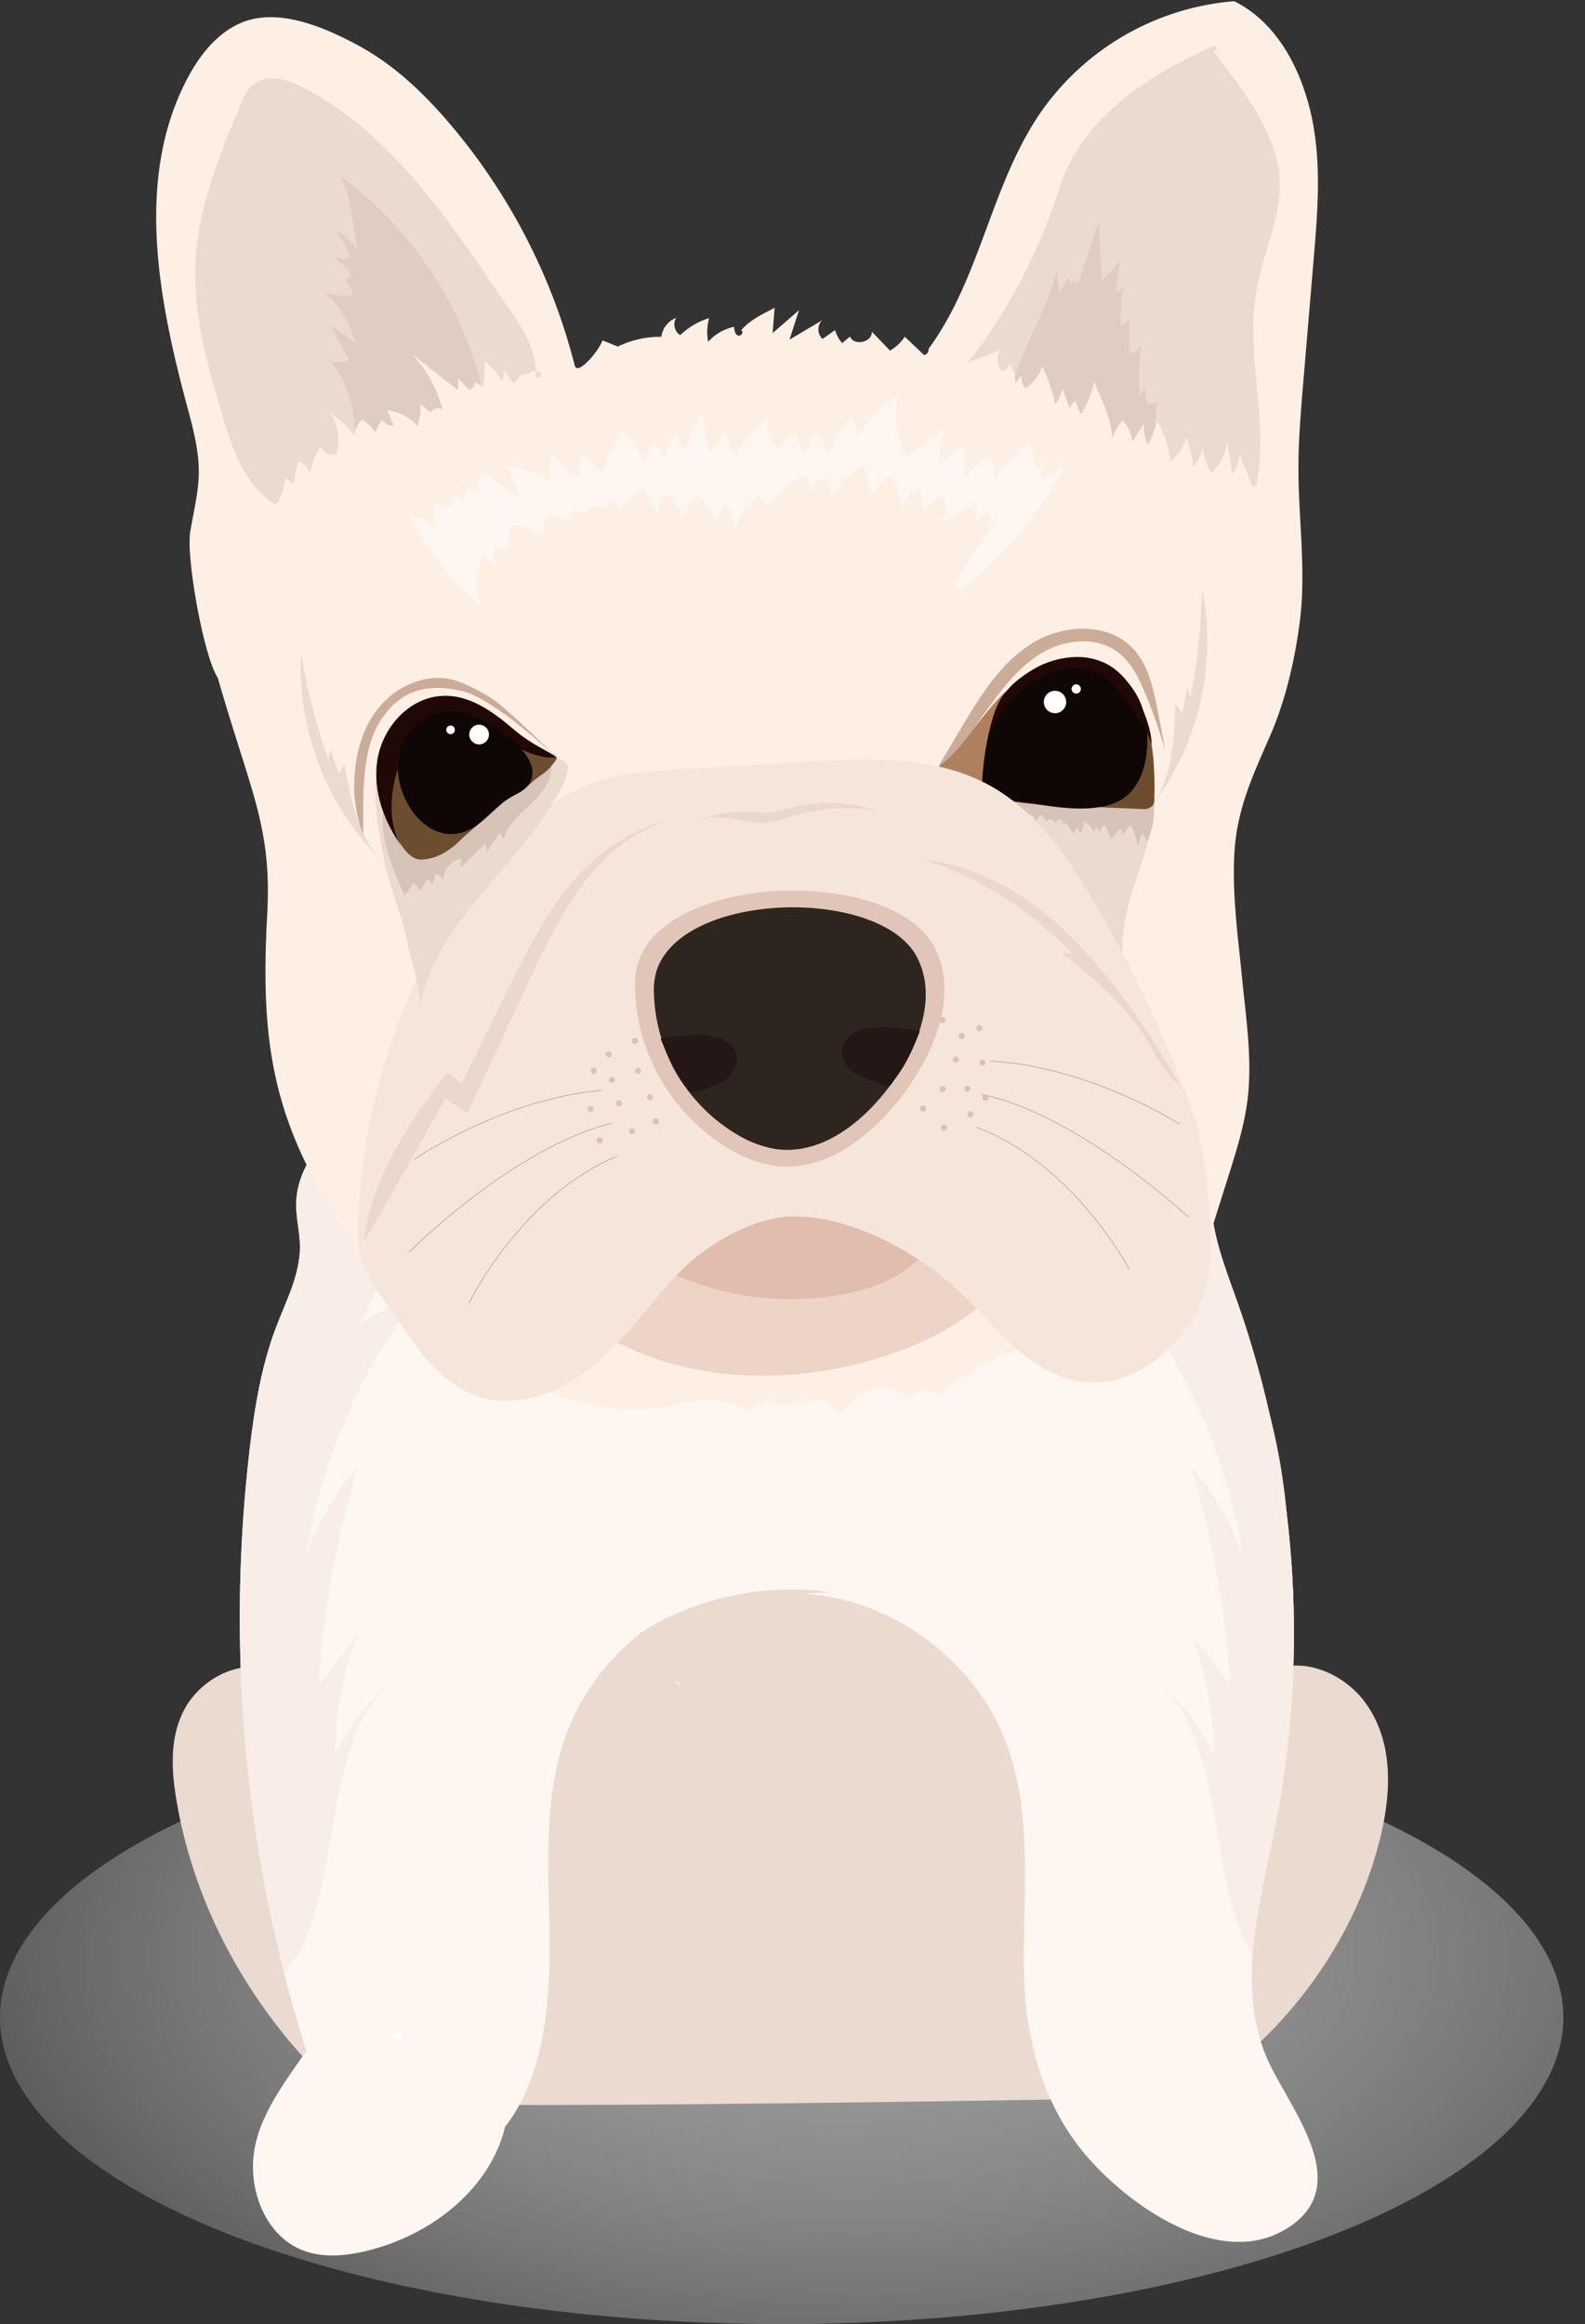 <svg id="body" xmlns="http://www.w3.org/2000/svg" xmlns:xlink="http://www.w3.org/1999/xlink" viewBox="0 0 633.857 929.289"><rect x="0" y="0" width="633.857" height="929.289" fill="#333333" stroke="none"/><defs><style>.cls-1,.cls-21{fill:none;}.cls-2{fill:url(#未命名漸層_58);}.cls-3{fill:#ebdad0;}.cls-4{fill:#fef7f1;}.cls-5{clip-path:url(#clip-path);}.cls-6{fill:#f9ede7;}.cls-7{fill:#fff;}.cls-8{fill:#fdefe4;}.cls-9{fill:#d8c3b9;}.cls-10{fill:#6d4d30;}.cls-11{fill:#ae805e;}.cls-12{fill:#0f0606;}.cls-13{fill:#1f0806;}.cls-14{fill:#cbac98;}.cls-15{fill:#edd4c6;}.cls-16{fill:#e0bdac;}.cls-17{fill:#f6e5da;}.cls-18{fill:#e1c5b9;}.cls-19{fill:#2e261e;}.cls-20{fill:#231815;}.cls-21{stroke:#a3a2a2;stroke-linecap:round;stroke-linejoin:round;stroke-width:0.25px;}.cls-22{fill:#ebd7cb;}.cls-23{fill:#dfcdc4;}</style><radialGradient id="未命名漸層_58" cx="359.342" cy="785.087" fx="327.08" fy="772.942" r="474.225" gradientTransform="translate(0 391.429) scale(1 0.501)" gradientUnits="userSpaceOnUse"><stop offset="0" stop-color="#9f9e9f"/><stop offset="0.996" stop-color="#f6f7f5" stop-opacity="0"/></radialGradient><clipPath id="clip-path"><path class="cls-1" d="M505.952,821.247c-11.359-28.976-1.893-61.203,4.109-91.684A399.096,399.096,0,0,0,494.899,520.772c-4.026-11.418-8.607-22.793-10.091-34.785-.97-7.845-.598-15.854-2.293-23.579-2.993-13.645-9.218-22.77-19.986-31.907a2248.141,2248.141,0,0,1-225.621,16.838c-32.861.794-62.318,6.324-92.255-6.975-12.559,11.271-26.077,24.546-26.212,41.232-.045,5.481,1.417,10.884,1.51,16.365.192,11.411-5.469,21.996-9.535,32.691-5.845,15.374-8.527,31.716-10.478,48.01a577.738,577.738,0,0,0,22.521,241.383c-8.758,12.909-19.165,26.091-21.001,41.486-1.836,15.396,5.269,32.931,20.069,38.408,7.988,2.956,16.934,2.054,25.221.035,24.839-6.052,47.913-23.51,54.748-47.677.183-.646.348-1.303.502-1.964,14.199-17.918,17.428-44.666,17.738-66.61.429-30.452-3.705-61.99,6.832-90.564a92.58,92.58,0,0,1,31.569-41.622c22.035-13.04,48.706-18.641,74.162-14.793-3.939.117-7.865.274-11.758.444,35.926,1.809,69.651,26.602,82.096,60.352,10.536,28.573,6.403,60.109,6.832,90.56.37,26.236,7.3,53.502,25.29,74.257,17.541,20.237,54.293,45.938,80.976,27.988q1.049-.706,1.987-1.439C541.128,870.629,513.395,840.234,505.952,821.247Z"/></clipPath></defs><title>bull</title><ellipse class="cls-2" cx="312.596" cy="806.641" rx="312.596" ry="122.648"/><path class="cls-3" d="M476.021,495.12c34.244,50.76,46.232,113.197,35.741,171.686,12.754-3.41,26.613,3.759,33.988,13.642,11.205,15.014,10.774,34.667,6.726,52.335-9.556,41.709-37.702,81.359-76.811,105.788,0,0-331.372,6.197-337.101,1.109-36.095-32.047-60.281-74.58-67.94-119.477-2.018-11.831-2.829-24.351,2.418-35.366s18.124-19.927,31.392-18.105c-8.23-51.197,1.568-104.58,27.673-150.769,46.32,10.067,96.88,19.077,144.438,22.077s96.59-1.431,139.83-19.335c18.198-7.535,35.09-17.323,51.911-27.076,2.39-1.386,5.532-2.785,7.897-1.365S477.658,497.2,476.021,495.12Z"/><path class="cls-4" d="M505.952,821.247c-11.359-28.976-1.893-61.203,4.109-91.684A399.096,399.096,0,0,0,494.899,520.772c-4.026-11.418-8.607-22.793-10.091-34.785-.97-7.845-.598-15.854-2.293-23.579-2.993-13.645-9.218-22.77-19.986-31.907a2248.141,2248.141,0,0,1-225.621,16.838c-32.861.794-62.318,6.324-92.255-6.975-12.559,11.271-26.077,24.546-26.212,41.232-.045,5.481,1.417,10.884,1.51,16.365.192,11.411-5.469,21.996-9.535,32.691-5.845,15.374-8.527,31.716-10.478,48.01a577.738,577.738,0,0,0,22.521,241.383c-8.758,12.909-19.165,26.091-21.001,41.486-1.836,15.396,5.269,32.931,20.069,38.408,7.988,2.956,16.934,2.054,25.221.035,24.839-6.052,47.913-23.51,54.748-47.677.183-.646.348-1.303.502-1.964,14.199-17.918,17.428-44.666,17.738-66.61.429-30.452-3.705-61.99,6.832-90.564a92.58,92.58,0,0,1,31.569-41.622c22.035-13.04,48.706-18.641,74.162-14.793-3.939.117-7.865.274-11.758.444,35.926,1.809,69.651,26.602,82.096,60.352,10.536,28.573,6.403,60.109,6.832,90.56.37,26.236,7.3,53.502,25.29,74.257,17.541,20.237,54.293,45.938,80.976,27.988q1.049-.706,1.987-1.439C541.128,870.629,513.395,840.234,505.952,821.247Z"/><g class="cls-5"><path class="cls-6" d="M158.019,671.596a76.219,76.219,0,0,0-24.108,30.524,140.198,140.198,0,0,1,9.195-48.893l-15.696,20.434a399.187,399.187,0,0,1,15.722-87.128,101.148,101.148,0,0,0-20.912,36.609,232.086,232.086,0,0,1,48.156-109.277l-26.476,15.482L178.073,458.484c9.888-20.504,19.794-44.887,9.201-65.035-55.313,23.712-89.881,81.792-100.835,140.968s-1.942,120.052,8.13,179.385c4.314,25.414,6.395,54.238,15.579,77.967C139.697,767.999,124.918,696.389,158.019,671.596Z"/><path class="cls-6" d="M461.423,671.596a76.219,76.219,0,0,1,24.108,30.524,140.198,140.198,0,0,0-9.195-48.893l15.696,20.434a399.187,399.187,0,0,0-15.722-87.128,101.148,101.148,0,0,1,20.912,36.609,232.086,232.086,0,0,0-48.156-109.277l26.476,15.482L441.369,458.484c-9.888-20.504-19.794-44.887-9.201-65.035,55.313,23.712,89.881,81.792,100.835,140.968s1.942,120.052-8.13,179.385c-4.314,25.414-6.395,54.238-15.579,77.967C479.746,767.999,494.524,696.389,461.423,671.596Z"/></g><path class="cls-7" d="M388.426,666.839a15.54,15.54,0,0,1-2.472-2.321c-.086.012-.174.028-.26.041Q387.059,665.698,388.426,666.839Z"/><path class="cls-7" d="M272.191,674.198c-.319-.577-.661-1.141-.982-1.718C269.514,671.895,270.516,672.756,272.191,674.198Z"/><path class="cls-7" d="M158.749,829.057q1.083-.572,2.166-1.144A6.736,6.736,0,0,0,158.749,829.057Z"/><path class="cls-7" d="M160.384,812.75c-1.309-.889-2.935-.187-4.212.903a19.203,19.203,0,0,0,2.348,1.294C158.887,816.959,162.076,813.9,160.384,812.75Z"/><path class="cls-8" d="M498.877,439.898c2.041-16.266-.597-32.698-2.186-49.015-1.637-16.802-4.072-33.73-2.982-50.649,1.105-17.152,7.511-30.633,14.231-46.041,6.169-14.146,9.998-30.708,11.909-46.017,2.493-19.97-.533-40.176-.585-60.301-.031-11.797.962-23.571,1.954-35.327q2.064-24.457,4.128-48.914c1.61-19.08,3.2-38.5-.872-57.21C520.4,27.714,510.726,8.993,493.576.477A104.588,104.588,0,0,0,415.933,45.298c-19.851,29.207-23.707,65.666-44.574,94.156a2.334,2.334,0,0,1-1.774,2.53q-3.882-3.679-7.764-7.357a17.754,17.754,0,0,1-5.89,5.573q-3.635-3.782-7.271-7.565c.201,4.228-7.123,5.851-8.726,1.933q-1.583,1.311-3.166,2.623a14.675,14.675,0,0,1-2.818-5.198q-2.509,1.765-5.017,3.53a5.241,5.241,0,0,1-.204-7.431q-6.501,3.855-13.001,7.71,1.905-5.887,3.81-11.773-5.277,4.569-10.553,9.139.392-5.047.784-10.094c-4.981,2.657-9.735,4.726-13.391,9.028,1.309.297-.023,2.588-1.253,2.053s-1.475-2.143-1.543-3.482a19.147,19.147,0,0,0-10.377,5.994,19.808,19.808,0,0,1,.419-9.479,29.359,29.359,0,0,0-11.625,6.828,5.099,5.099,0,0,1-1.563-6.939,9.369,9.369,0,0,0-5.945,7.599A38.968,38.968,0,0,0,247.067,138.56q-3.064-1.235-6.129-2.47c-1.419,4.23-10.004,14.369-11.102,10.044a241.269,241.269,0,0,0-49.791-96.452c-10.4-12.237-22.209-23.56-36.308-31.247-14.1-7.688-32.811-15.629-47.532-9.21-9.699,4.229-16.584,13.147-21.473,22.531C54.186,71.191,63.173,119.017,74.706,161.962c2.404,8.953,4.919,18.031,4.785,27.3-.114,7.87-2.135,15.569-3.41,23.336-1.702,10.364,5.301,49.667,11.028,58.471,13.223,46.043,21.677,59.435,19.745,94.687-2.643,48.228,1.401,80.267,27.846,121.195,11.776,18.226,25.663,35.42,43.734,47.753,26.861,18.332,61.809,34.904,93.236,26.541,8.692-2.313,20.27-2.151,27.463,3.249a9.996,9.996,0,0,1,13.344-2.176,75.468,75.468,0,0,1,17.159-2.647q2.983,2.954,5.965,5.908c3.765-3.984,7.725-8.1,12.877-9.971s11.847-.722,14.587,4.026q3.138-2.429,6.275-4.858,2.937,1.76,5.874,3.521c9.899-8.904,27.84-20.985,40.969-18.774,6.803,1.146,13.339,3.874,20.229,4.224,12.987.659,25.171-7.428,32.878-17.902s11.741-23.128,15.65-35.53q3.211-10.185,6.42-20.371C494.468,460.084,497.59,450.157,498.877,439.898Z"/><path class="cls-3" d="M458.039,311.452c2.225-.197,3.312,2.649,3.483,4.876,1.015,13.159-4.151,25.885-8.17,38.457s-6.879,26.605-1.514,38.664l-45.901-63.454c-6.907-9.548-15.152-19.921-26.85-21.342,7.937,2.014,14.98,2.431,23.138,3.144,4.728.413,9.499.608,14.132,1.639,4.445.99,8.691,2.734,13.116,3.807a45.011,45.011,0,0,0,24.805-1.077C456.845,315.301,458.944,314.006,458.039,311.452Z"/><path class="cls-9" d="M460.672,319.161c.57.261.721.988.779,1.613a30.504,30.504,0,0,1-2.868,15.988,13.098,13.098,0,0,0-1.88-3.623,23.597,23.597,0,0,0-1.567,5.505,28.784,28.784,0,0,0-2.989-8.954l-3.18,3.999a5.694,5.694,0,0,0-.961-2.346l-3.651,4.224-1.867-4.635c-.123-.305-.28-.644-.591-.748s-2.07.012-1.859.264l1.091-.049-1.287,2.163-1.626-2.033-.607,2.647a8.035,8.035,0,0,0-4.136-4.759,14.644,14.644,0,0,1-1.247,5.042l-1.48-2.542-1.582,2.505c-.831-1.407-2.061-3.241-2.892-4.648a.908.908,0,0,1-1.106.714,1.552,1.552,0,0,0-1.483-1.765,1.491,1.491,0,0,0-1.331,1.848,4.431,4.431,0,0,0-1.761-1.769,1.53,1.53,0,0,0-2.083.788,10.26,10.26,0,0,1-1.74-2.853,3.037,3.037,0,0,0-2.101,2.4c-.68-.374-.968-1.19-1.496-1.759s-1.696-.721-1.913.024c-.104.358.086.742.027,1.11a1.147,1.147,0,0,1-1.363.788,3.237,3.237,0,0,1-1.483-.893,74.74,74.74,0,0,1-9.197-9.815c6.253,3.948,14.19,3.441,21.585,3.381l34.853-.284C457.163,320.675,459.727,320.305,460.672,319.161Z"/><path class="cls-10" d="M461.457,321.172a7.881,7.881,0,0,0,.181-2.25c-.004-1.314.083-2.632.079-3.949-.009-3.027-.094-6.055-.302-9.076a78.89,78.89,0,0,0-3.075-17.737,55.451,55.451,0,0,0-3.324-8.397c-2.812-5.667-6.907-11.024-12.756-14.025-8.426-4.323-19.189-2.945-27.582,1.47s-14.827,11.455-20.644,18.643-11.272,14.743-18.428,20.777c7.29,5.352,15.231,10.806,24.229,12.878,8.324,1.917,16.955,2.29,25.522,2.654l6.253.266,25.491,1.083a5.155,5.155,0,0,0,3.712-1.227A2.601,2.601,0,0,0,461.457,321.172Z"/><path class="cls-11" d="M392.661,314.687a117.598,117.598,0,0,1,2.223-19.083l-.001.001c1.308-5.956,2.761-12.929,6.286-17.881.43-.603.893-1.18,1.363-1.751a111.64,111.64,0,0,0-8.502,9.512c-5.817,7.188-11.272,14.743-18.428,20.777,6.11,4.486,12.687,9.016,19.951,11.594A9.28,9.28,0,0,1,392.661,314.687Z"/><path class="cls-12" d="M452.895,315.856c6.938-8.429,7.058-22.976,4.084-32.393-3.394-10.746-13.479-19.998-25.256-20.346a30.539,30.539,0,0,0-8.448,1.037,39.481,39.481,0,0,0-21.668,14.345c-6.39,8.547-8.589,26.074-8.94,36.555.355,4.582,11.565,4.922,19.355,6.104,10.028,1.522,23.075,3.837,33.228.14A17.573,17.573,0,0,0,452.895,315.856Z"/><path class="cls-13" d="M455.38,280.081c-.116-.244-.221-.491-.341-.733-2.813-5.667-6.907-11.024-12.756-14.025a25.6,25.6,0,0,0-12.907-2.582,35.445,35.445,0,0,0-14.675,4.053,49.494,49.494,0,0,0-10.096,7.211,36.43,36.43,0,0,0-3.43,4.088c-3.526,4.952-4.979,11.925-6.286,17.881.108.167,4.136-9.324,7.306-13.162,5.353-6.482,12.046-12.225,20.12-14.567,8.074-2.341,17.675-.654,23.186,5.694,3.459,3.984,6.176,8.458,9.208,12.753,2.401,3.4,4.719,6.715,5.815,11.155C460.617,292.254,457.762,285.084,455.38,280.081Z"/><circle class="cls-7" cx="421.904" cy="280.692" r="4.475"/><circle class="cls-7" cx="430.397" cy="275.482" r="1.854"/><path class="cls-14" d="M466.128,300.496l-3.145-16.289c-1.719-8.905-3.695-18.327-9.921-24.923-10.169-10.773-28.455-9.716-40.91-1.694s-20.458,21.213-28.029,33.946l-8.886,14.944c8.593-6.091,13.603-14.618,19.79-23.143s12.811-17.134,21.917-22.428,21.352-6.535,29.846-.307c5.533,4.057,8.674,10.549,11.278,16.897A205.373,205.373,0,0,1,466.128,300.496Z"/><path class="cls-15" d="M399.879,514.438c-12.733,14.369-30.702,23.143-49.066,28.74-43.021,13.112-94.292,8.571-126.531-22.787,12.684-15.063,27.698-32.176,44.416-42.582a95.214,95.214,0,0,1,73.296-11.183C366.583,473.008,387.562,492.219,399.879,514.438Z"/><path class="cls-16" d="M340.284,516.82c6.722-1.513,13.375-3.671,19.24-7.287,5.319-3.28,9.849-7.667,14.333-12.018q.664-.645,1.329-1.289a83.64,83.64,0,0,0-29.691-14.857,95.214,95.214,0,0,0-73.296,11.183,114.332,114.332,0,0,0-14.638,11.01C282.256,517.912,312.367,523.104,340.284,516.82Z"/><path class="cls-17" d="M478.913,449.946a506.609,506.609,0,0,0-41.383-89.299c-10.657-18.133-23.143-36.263-41.533-46.47-22.15-12.294-49.015-11.112-74.302-9.595l-50.098,3.006c-10.425.626-20.963,1.271-30.959,4.298-22.085,6.69-39.189,24.273-52.542,43.094a245.215,245.215,0,0,0-44.879,140.095c-.042,13.992,11.703,26.016,19.368,37.721,7.455,11.384,17.176,22.348,30.273,26.042,15.977,4.507,33.151-3.023,45.73-13.856s22.013-24.813,33.605-36.696,29.722-21.167,43.224-21.815c22.157-1.063,49.412,12.505,67.542,29.302,14.927,13.83,27.725,32.694,47.73,36.424,22.051,4.112,43.668-13.685,50.804-34.95S479.422,451.401,478.913,449.946Z"/><path class="cls-3" d="M167.81,404.144c4.606-34.358,40.577-58.001,56.472-88.807,6.737-13.056-.853-9.641-2.177-14.32a84.431,84.431,0,0,1-37.195,7.074c-6.145-.241-13.077-15.127-19.183-14.397-22.241,2.658-14.959,34.73-12.179,49.992,1.771,9.722,7.366,22.614,9.138,32.336C164.113,383.856,168.861,396.3,167.81,404.144Z"/><path class="cls-18" d="M255.185,384.866a31.043,31.043,0,0,0-1.221,10.256c.423,26.454,15.832,52.164,38.962,65.009a49.038,49.038,0,0,0,16.049,5.896c21.409,3.357,41.052-12.773,53.656-30.401,11.782-16.479,20.39-38.567,11.212-56.626C357.43,346.703,267.222,348.445,255.185,384.866Z"/><path class="cls-19" d="M262.584,388.075a27.272,27.272,0,0,0-1.073,9.01,67.902,67.902,0,0,0,34.228,57.111,43.08,43.08,0,0,0,14.1,5.179c18.808,2.949,36.064-11.221,47.137-26.707,10.351-14.477,17.912-33.882,9.85-49.746C352.406,354.548,273.158,356.078,262.584,388.075Z"/><path class="cls-20" d="M264.342,415.2a86.808,86.808,0,0,1,15.184-1.331c6.102.003,13.631,1.811,15.032,7.75.795,3.374-.902,6.945-3.435,9.311s-7.421,3.791-10.613,5.144c-1.256.533-2.667,1.071-3.944.591a5.228,5.228,0,0,1-2.009-1.672c-4.914-5.817-7.318-12.406-10.281-19.421"/><path class="cls-20" d="M367.709,412.126a97.995,97.995,0,0,0-16.133-1.391c-6.099.192-13.569,2.231-14.785,8.21-.691,3.397,1.116,6.913,3.721,9.201s7.535,3.56,10.767,4.814c1.272.494,3.734,2.056,4.693,1.086a16.094,16.094,0,0,0,1.488-2.061c4.732-5.966,7.582-12.385,10.327-19.489"/><path class="cls-21" d="M165.727,463.528s34.839-24.012,74.885-27.564"/><path class="cls-21" d="M163.525,500.696s42.118-42.172,81.202-51.591"/><path class="cls-21" d="M187.641,520.896s20.855-42.868,59.246-58.621"/><path class="cls-21" d="M471.719,449.48s-35.564-22.924-75.701-25.239"/><path class="cls-21" d="M475.067,486.562s-43.4-40.852-82.756-49.059"/><path class="cls-21" d="M451.587,507.497s-22.169-42.203-61.027-56.763"/><circle class="cls-9" cx="253.925" cy="416.216" r="1.204"/><circle class="cls-9" cx="255.129" cy="428.194" r="1.204"/><circle class="cls-9" cx="236.234" cy="443.49" r="1.204"/><circle class="cls-9" cx="244.659" cy="431.804" r="1.204"/><circle class="cls-9" cx="243.456" cy="421.573" r="1.204"/><circle class="cls-9" cx="237.438" cy="428.194" r="1.204"/><circle class="cls-9" cx="259.929" cy="438.676" r="1.204"/><circle class="cls-9" cx="247.511" cy="441.083" r="1.204"/><circle class="cls-9" cx="239.845" cy="456.007" r="1.204"/><circle class="cls-9" cx="262.336" cy="448.37" r="1.204"/><circle class="cls-9" cx="252.722" cy="452.342" r="1.204"/><circle class="cls-9" cx="377.579" cy="450.925" r="1.204"/><circle class="cls-9" cx="376.964" cy="435.494" r="1.204"/><circle class="cls-9" cx="392.863" cy="424.855" r="1.204"/><circle class="cls-9" cx="386.845" cy="435.337" r="1.204"/><circle class="cls-9" cx="388.049" cy="445.568" r="1.204"/><circle class="cls-9" cx="394.067" cy="438.948" r="1.204"/><circle class="cls-9" cx="369.168" cy="443.229" r="1.204"/><circle class="cls-9" cx="382.219" cy="423.651" r="1.204"/><circle class="cls-9" cx="391.66" cy="411.134" r="1.204"/><circle class="cls-9" cx="376.964" cy="407.869" r="1.204"/><circle class="cls-9" cx="384.626" cy="414.238" r="1.204"/><path class="cls-9" d="M161.866,358.069l3.727-5.195a8.024,8.024,0,0,0,3.019,3.227,9.416,9.416,0,0,1,2.732-4.72l1.518,2.158a12.177,12.177,0,0,0,1.252-4.221,4.917,4.917,0,0,1,3.118,2.559,9.249,9.249,0,0,1,7.528-8.655,3.566,3.566,0,0,0-.277,3.423l9.547-9.289a5.787,5.787,0,0,1,.496,3.967,39.509,39.509,0,0,1,5.38-8.192l1.469,2.48c1.608-6.198,7.082-10.449,11.687-14.898s8.872-10.671,7.077-16.818c-14.692-3.531-29.164,5.934-44.151,7.857-3.93.504-7.938.488-11.797,1.39C144.197,317.816,155.932,345.684,161.866,358.069Z"/><path class="cls-22" d="M178.879,428.922l5.775,4.327,19.11-38.759c7.022-14.242,14.137-28.629,24.432-40.947s24.226-22.562,40.458-25.707c-28.443,7.263-43.77,35.74-55.677,61.311q-13.055,28.039-26.111,56.078l-8.807-6.101c.117.081-29.487,52.982-32.483,56.99C148.143,472.58,164.008,447.428,178.879,428.922Z"/><path class="cls-22" d="M351.7,324.5a58.922,58.922,0,0,0-33.852-1.779c-3.39.834-6.735,1.977-10.216,2.229a68.047,68.047,0,0,1-8.036-.269,50.275,50.275,0,0,0-20.945,3.543c6.308-2.069,11.013-1.596,17.55-.437a55.375,55.375,0,0,0,7.882,1.274c4.566.141,8.944-1.607,13.328-2.891C328.306,322.979,340.619,322.025,351.7,324.5Z"/><path class="cls-22" d="M472.64,435.337c-12.014-21.09-24.185-39.34-40.769-57.063s-38.254-31.794-62.364-34.589c22.886,7.342,42.979,20.763,59.76,37.97l-4.569-.807C442.24,395.751,451.587,402.553,462.41,422.448,463.658,424.743,466.338,428.59,472.64,435.337Z"/><path class="cls-3" d="M214.344,148.537c1.055-.203,2.29.744,2.04,1.789s-2.231.95-2.153-.122c.724-9.921-5.255-18.939-10.886-27.139-22.979-33.464-46.063-69.473-82.138-88.085-6.047-3.12-13.742-5.582-19.301-1.659-3.153,2.225-4.767,5.992-6.229,9.564-8.232,20.103-16.579,40.708-17.54,62.41-.9,20.328,4.744,40.317,10.487,59.837,3.959,13.456,8.721,27.93,20.269,35.893,1.055.727.845.224,2.115.052a28.819,28.819,0,0,0,3.104-9.978l3.191,2.296,1.933-9.045a7.397,7.397,0,0,1,4.721,4.891,37.262,37.262,0,0,1,4.127-10.733,5.875,5.875,0,0,0,6.355,3.36,19.763,19.763,0,0,0-2.345-16.78,44.363,44.363,0,0,1,9.684,9.173,9.369,9.369,0,0,1,3.036-6.406,14.915,14.915,0,0,1,5.257,5.047l2.715-5.093a4.832,4.832,0,0,0,4.648,2.393l-2.537-6.221c5.051,1.175,8.603,2.53,12.042,6.412a20.482,20.482,0,0,0,1.213-8.97l4.14,3.558a3.39,3.39,0,0,1,4.698-1.138,48.979,48.979,0,0,0-12.884-22.791l19.078,15.024.203-4.622L187.629,155.944a3.598,3.598,0,0,0,2.422-3.135l3.372,1.963.518-10.036a19.58,19.58,0,0,1,6.573,7.462,4.721,4.721,0,0,0,.759-4.524l4.299,5.861a9.554,9.554,0,0,1,3.547-3.93C210.839,150.513,212.623,147.629,214.344,148.537Z"/><path class="cls-3" d="M501.277,189.655a4.377,4.377,0,0,0,.97,5.034c5.524-25.892-4.42-53.077.277-79.131,2.441-13.539,8.785-26.374,9.249-40.123.701-20.756-14.677-39.023-27.041-55.71a1.009,1.009,0,0,0,1.771.008,1.009,1.009,0,0,0-1.265-1.239c-26.385,11.48-52.916,29.184-61.555,56.63a224.215,224.215,0,0,1-36.686,70.017c4.279-1.994,8.4-3.192,12.679-5.186a8.714,8.714,0,0,0,.512,8.265,2.789,2.789,0,0,0,3.27-3.123,12.783,12.783,0,0,1,2.578,8.053l2.417-3.321a7.603,7.603,0,0,0,1.56,5.178,14.746,14.746,0,0,0,6.711-8.759,51.511,51.511,0,0,1,5.215,15.144,12.358,12.358,0,0,0,2.905-6.369l3.087,8.28a3.496,3.496,0,0,1,2.398-3.099,9.984,9.984,0,0,0,2.098,5.059,42.642,42.642,0,0,0,5.204-12.799c3.066,7.655,6.811,14.406,7.175,22.644a20.486,20.486,0,0,1,4.198-7.215,14.454,14.454,0,0,1,3.835,8.553l4.585-7.253a20.619,20.619,0,0,0,1.547,8.404,30.946,30.946,0,0,0,3.747-9.325,40.47,40.47,0,0,1,5.421,16.531c2.943-3.284,5.329-5.855,6.217-10.174a53.937,53.937,0,0,1,2.837,12.07,17.637,17.637,0,0,0,3.762-8.218,25.128,25.128,0,0,0,3.57,10.772,23.537,23.537,0,0,0,6.226-12.039l2.071,12.406a19.801,19.801,0,0,0,2.972-7.588l5.558,13.479A48.932,48.932,0,0,0,501.277,189.655Z"/><path class="cls-3" d="M151.381,342.936a109.232,109.232,0,0,1-30.984-81.458c2.714,14.687,5.788,28.243,11.069,42.213l.539-4.093,3.518,9.89,2.164-4.002c2.534,14.035,5.49,28.93,15.323,39.261C151.434,343.043,149.371,340.063,151.381,342.936Z"/><path class="cls-3" d="M461.975,320.471a109.232,109.232,0,0,0,18.775-85.105c-.543,14.925-1.607,28.785-4.795,43.376l-1.13-3.97-2.038,10.298-2.724-3.644c-.461,14.255-1.213,29.422-9.434,41.076C461.938,320.585,463.545,317.336,461.975,320.471Z"/><path class="cls-10" d="M168.307,343.686c5.955-.013,11.416-3.437,15.665-7.609s13.225-11.278,17.368-15.556c4.799-4.955,7.161-3.652,11.616-7.936,1.973-1.897,5.076-3.441,6.854-5.521,5.669-6.631,1.275-2.779-.782-4.584-8.412-2.015-14.844-9.257-22.923-12.349s-17.406-4.718-25.209-.984c-8.921,4.268-17.201,16.916-17.347,26.893C153.442,323.403,159.788,343.704,168.307,343.686Z"/><path class="cls-13" d="M222.643,302.928c-2.506-2.31-9.686-4.863-16.991-11.104-9.064-7.743-19.062-15.006-30.87-13.375-12.363,1.708-21.956,13.169-23.882,25.5s2.727,24.992,10.159,35.016c-9.446-12.745-3.125-42.317,11.507-48.89C189.436,282.496,206.166,304.269,222.643,302.928Z"/><path class="cls-12" d="M212.531,311.594c-1.455,4.282-5.574,5.485-9.044,7.664-4.22,2.65-7.809,6.865-11.839,9.996-18.886,14.67-37.284-12.049-31.468-29.608,2.832-8.551,11.166-15.343,20.172-15.176a26.928,26.928,0,0,1,9.328,2.118C199.034,290.289,215.843,301.838,212.531,311.594Z"/><circle class="cls-7" cx="191.595" cy="293.694" r="3.941"/><circle class="cls-7" cx="180.193" cy="291.824" r="1.722"/><path class="cls-14" d="M196.585,279.207c-3.802-2.458-10.792-6.147-15.163-7.323-11.08-2.981-23.292,2.52-30.364,11.555s-9.606,20.944-9.417,32.416c.076,4.623,1.529,13.506,3.601,17.639.082-14.184-.902-32.165,6.311-44.378,2.902-4.915,6.973-9.282,12.136-11.715,6.537-3.08,14.195-2.715,21.228-1.054,12.902,3.048,37.726,26.581,37.726,26.581S202.934,283.312,196.585,279.207Z"/><path class="cls-23" d="M135.963,70.249c4.637,8.62,5.223,20.159,7.062,29.773a23.751,23.751,0,0,0-9.224-8.001,33.834,33.834,0,0,1,6.216,10.739,3.858,3.858,0,0,1-5.458-.336c.037,1.667,1.584,2.838,2.948,3.797,1.364.958,2.845,2.285,2.655,3.941a1.947,1.947,0,0,1-2.198,1.428,13.822,13.822,0,0,1,3.339,6.313,19.161,19.161,0,0,1-11.467-1.23,42.75,42.75,0,0,1,12.298,20.423q-4.907-3.47-9.814-6.939,3.667,6.911,7.334,13.821a11.612,11.612,0,0,1-7.736.364c6.727,7.462,9.303,17.232,10.221,27.421a9.314,9.314,0,0,1,2.569-4.073,14.912,14.912,0,0,1,5.256,5.047q1.358-2.547,2.715-5.093a4.832,4.832,0,0,0,4.647,2.393l-2.537-6.221c5.051,1.175,8.603,2.53,12.041,6.412a20.478,20.478,0,0,0,1.213-8.97q2.07,1.779,4.14,3.558a3.39,3.39,0,0,1,4.698-1.138A48.976,48.976,0,0,0,163.997,140.885q9.54,7.512,19.079,15.025.101-2.311.203-4.622,2.122,2.245,4.244,4.489a3.599,3.599,0,0,0,2.422-3.135q1.319.768,2.638,1.536a159.657,159.657,0,0,0-6.024-18.591A150.492,150.492,0,0,0,135.963,70.249Z"/><path class="cls-23" d="M459.077,161.47a10.528,10.528,0,0,1-.293-8.684,15.055,15.055,0,0,1-3.021,5.453,94.214,94.214,0,0,1,.657-20.307,5.426,5.426,0,0,1-4.859,3.163q-.036-6.948-.07-13.895a6.721,6.721,0,0,1-3.392,3.148,64.539,64.539,0,0,1,1.646-17.212,3.949,3.949,0,0,1-3.383,3.365,61.1,61.1,0,0,1,1.883-12.387l-7.364,7.945a225.481,225.481,0,0,1-1.275-24.046q-3.847,11.52-7.694,23.041c-.263.787-.632,1.68-1.428,1.911a1.029,1.029,0,0,1-1.17-.845q-.421,1.081-.842,2.162l-.903-3.513q-1.994,3.121-3.989,6.241-.493-4.365-.987-8.73c-3.477,14.578-12.355,28.347-16.772,42.668a12.516,12.516,0,0,1,.185,2.426q1.208-1.66,2.417-3.321a7.603,7.603,0,0,0,1.559,5.178,14.743,14.743,0,0,0,6.711-8.759,51.509,51.509,0,0,1,5.215,15.144,12.359,12.359,0,0,0,2.905-6.369q1.544,4.14,3.087,8.28a3.496,3.496,0,0,1,2.398-3.099,9.991,9.991,0,0,0,2.098,5.059,42.63,42.63,0,0,0,5.204-12.799c3.066,7.654,6.811,14.406,7.175,22.644a20.486,20.486,0,0,1,4.198-7.215,14.455,14.455,0,0,1,3.835,8.554q2.292-3.627,4.585-7.253a20.624,20.624,0,0,0,1.547,8.404,30.843,30.843,0,0,0,3.032-7.019q.347-5.392.693-10.783A3.511,3.511,0,0,1,459.077,161.47Z"/><path class="cls-4" d="M383.145,234.298c-.704.089-.524,1.321.16,1.507a2.347,2.347,0,0,0,1.922-.707,148.694,148.694,0,0,0,40.831-49.338l-9.639,5.911a14.852,14.852,0,0,1,1.23-6.739,3.436,3.436,0,0,1-3.68,1.913c-.053-3.671-2.333-7.09-2.386-10.761a69.481,69.481,0,0,0-14.348,16.925,12.714,12.714,0,0,0-2.18-11.13l-9.501,8.856a89.753,89.753,0,0,0-.126-12.64,50.367,50.367,0,0,0-9.735,7.594,24.509,24.509,0,0,1,3.614-15.523c-5.144,5.035-11.821,7.809-16.965,12.844a36.968,36.968,0,0,1-2.98-25.324,60.409,60.409,0,0,0-17.505,18.682,10.701,10.701,0,0,0-1.42-9.262,30.85,30.85,0,0,0-8.761,14.92l-4.376-9.042a25.884,25.884,0,0,0-6.11,8.637l-2.844-8.481a17.574,17.574,0,0,0-7.069,7.211c-2.711-4.253-5.606-8.5-3.961-13.268a45.363,45.363,0,0,0-12.858,14.978,23.441,23.441,0,0,1-4.548-9.662l-6.066,9.114a79.609,79.609,0,0,1-2.709-16.416,88.605,88.605,0,0,0-7.546,15.529l-3.199-6.401a15.834,15.834,0,0,0-4.328,10.122l-4.52-8.003a23.839,23.839,0,0,0-3.646,9.047c-1.688-5.195-5.971-9.121-9.183-13.54q-4.44,8.355-8.115,17.087L232.993,181.63a18.9,18.9,0,0,0-1.354,9.343,29.623,29.623,0,0,1-10.374-9.462,13.949,13.949,0,0,0-.219,12.369c-5.574-5.153-11.66-6.211-19.021-8.063A70.871,70.871,0,0,1,208.174,199.256q-7.918-5.186-15.486-10.881a15.341,15.341,0,0,0-1.826,8.41,4.922,4.922,0,0,0-4.611-.969l-.43,4.65-4.665-2.013c1.351,1.308-.091,3.831-1.954,4.094s-3.607-.884-5.094-2.035l-.865,9.041c-3.366-2.093-6.425-2.348-9.79-4.44A107.608,107.608,0,0,0,194.469,243.898l-1.95-2.637c-4.201-5.682-2.259-12.785.938-19.086l6.111,5.423a11.833,11.833,0,0,1-2.094-9.79l5.665,2.572.508-9.616a7.692,7.692,0,0,1,8.443.939c1.565,1.354,3.751.634,5.455,1.808a5.035,5.035,0,1,1,9.106-4.301l2.863-5.875,5.241,2.463c-.05-3.271,5.259-4.818,6.974-2.033l2.409-3.39a7.749,7.749,0,0,1,3.824,3.927c1.675-4.072,6.49-6.634,9.402-9.936l5.51,12.002a18.097,18.097,0,0,1,1.811-6.371c.477-.96,1.193-1.98,2.26-2.085,1.274-.126,2.236,1.1,2.861,2.218a33.41,33.41,0,0,1,3.05,7.437,24.452,24.452,0,0,1,6.179-9.541,18.485,18.485,0,0,1,6.965,10.843,28.848,28.848,0,0,1,4.343-7.959,29.493,29.493,0,0,1,3.216,11.644,25.089,25.089,0,0,1,10.019-14.577c.749,1.866,2.831,2.63,3.58,4.496a41.778,41.778,0,0,1,14.707-12.707,10.282,10.282,0,0,1,1.784,7.967,18.039,18.039,0,0,1,6.284-7.389l3.065,8.891a25.451,25.451,0,0,1,12.557-13.31l2.942,11.647,5.01-5.623a3.147,3.147,0,0,1,1.911-1.28c1.374-.112,2.187,1.471,2.617,2.781l3.14,9.572a9.213,9.213,0,0,1,6.521-7.573l1.918,8.767a41.198,41.198,0,0,1,7.154-6.136,10.057,10.057,0,0,1-1.596,12.287c4.559-3.758,10.746-6.041,15.305-9.799l-.27,9.504a7.303,7.303,0,0,1,5.459-5.247,9.562,9.562,0,0,1-.527,6.438l5.314-5.136a128.286,128.286,0,0,0-18.828,28.696C380.466,233.688,382.638,235.839,383.145,234.298Z"/></svg>